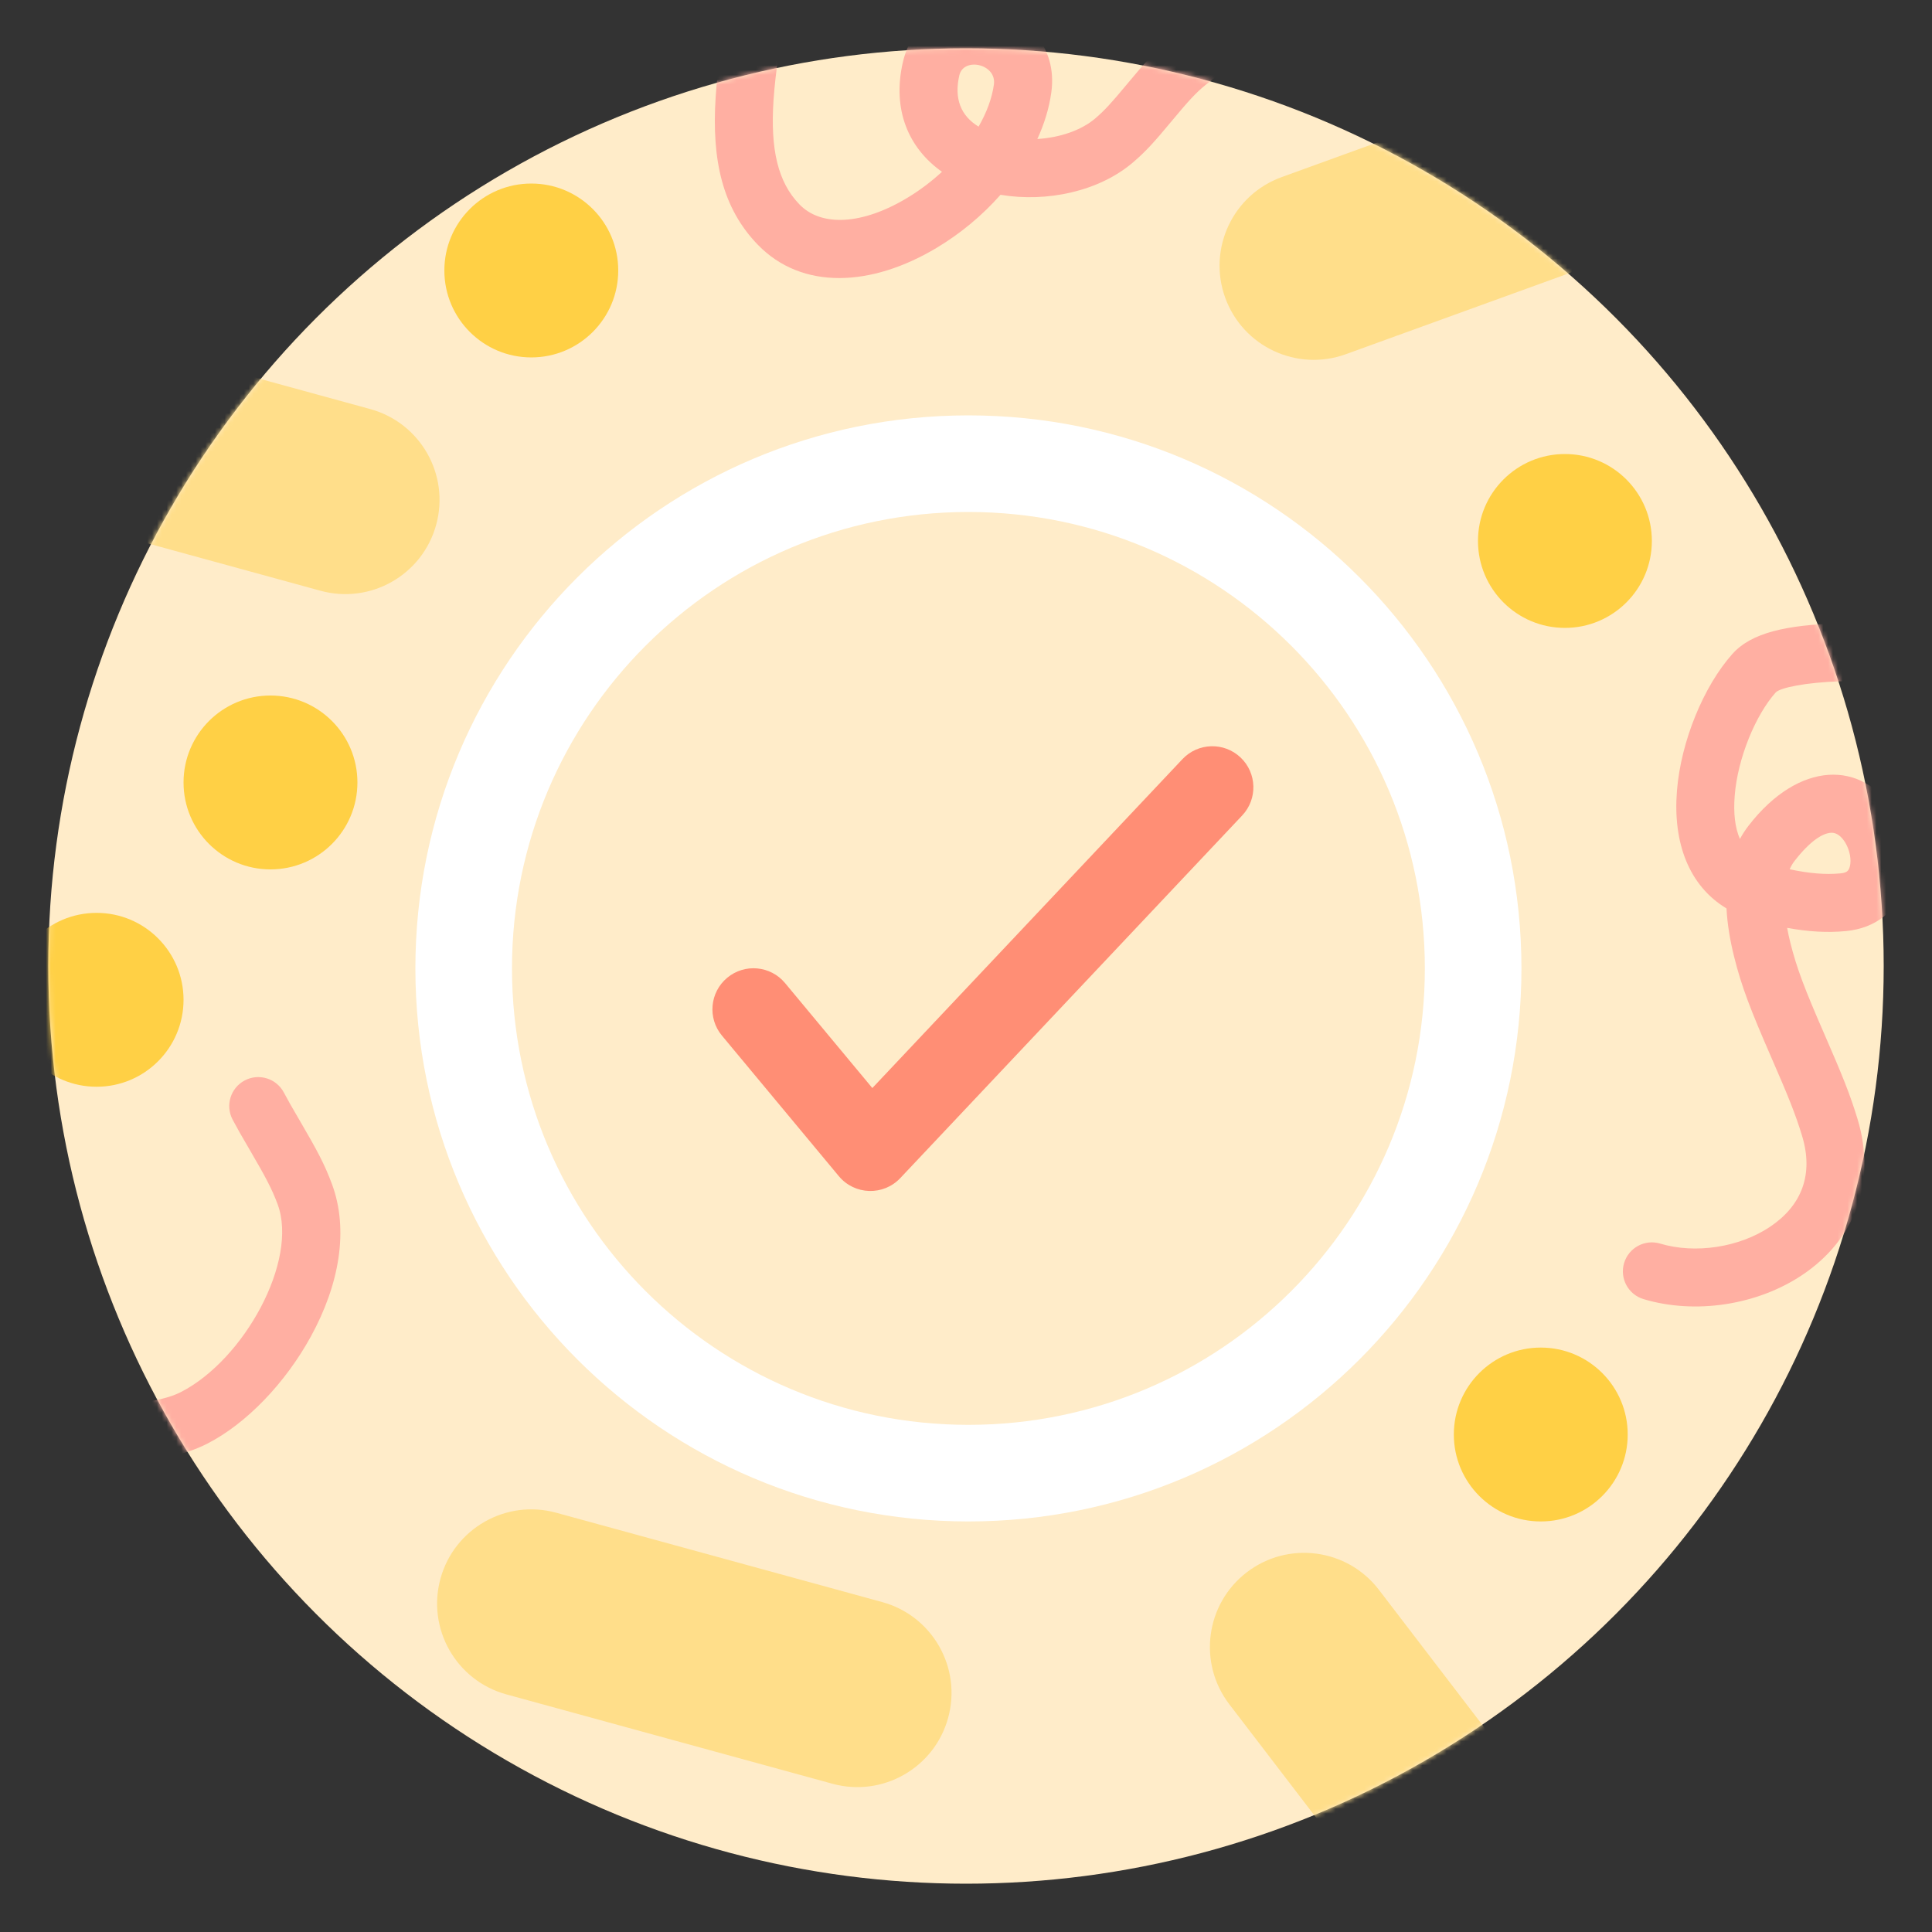 <?xml version="1.0" encoding="UTF-8"?>
<svg width="400px" height="400px" viewBox="0 0 400 400" version="1.1" xmlns="http://www.w3.org/2000/svg" xmlns:xlink="http://www.w3.org/1999/xlink">
    <rect x="0" y="0" width="400" height="400" fill="#333333" stroke="none"/>
    <!-- Generator: Sketch 51.3 (57544) - http://www.bohemiancoding.com/sketch -->
    <title>benefits6</title>
    <desc>Created with Sketch.</desc>
    <defs>
        <circle id="path-1" cx="190" cy="190" r="190"></circle>
    </defs>
    <g id="benefits6" stroke="none" stroke-width="1" fill="none" fill-rule="evenodd">
        <g id="Group-2-+-Group-3-Mask" transform="translate(10, 10)">
            <mask id="mask-2" fill="white">
                <use xlink:href="#path-1"></use>
            </mask>
            <use id="Mask" fill="#FFECC9" xlink:href="#path-1"></use>
            <path d="M190.5,305 C127.263,305 76,253.737 76,190.5 C76,127.263 127.263,76 190.5,76 C253.737,76 305,127.263 305,190.5 C305,253.737 253.737,305 190.5,305 Z M190.5,285 C242.691,285 285,242.691 285,190.5 C285,138.309 242.691,96 190.5,96 C138.309,96 96,138.309 96,190.5 C96,242.691 138.309,285 190.5,285 Z" id="Oval" fill="#FFFFFF" fill-rule="nonzero" mask="url(#mask-2)"></path>
            <circle id="Oval-3" fill="#FFD045" mask="url(#mask-2)" cx="309" cy="287" r="18"></circle>
            <circle id="Oval-3" fill="#FFD045" mask="url(#mask-2)" cx="314" cy="102" r="18"></circle>
            <circle id="Oval-3" fill="#FFD045" mask="url(#mask-2)" cx="100" cy="46" r="18"></circle>
            <circle id="Oval-3" fill="#FFD045" mask="url(#mask-2)" cx="46" cy="152" r="18"></circle>
            <circle id="Oval-3" fill="#FFD045" mask="url(#mask-2)" cx="10" cy="197" r="18"></circle>
            <path d="M244.517,342.854 C237.97,334.303 239.595,322.064 248.146,315.517 C256.697,308.97 268.936,310.595 275.483,319.146 L324.483,383.146 C331.03,391.697 329.405,403.936 320.854,410.483 C312.303,417.03 300.064,415.405 293.517,406.854 L244.517,342.854 Z" id="Path-39" fill="#FFDE8A" fill-rule="nonzero" mask="url(#mask-2)"></path>
            <path d="M268.648,63.332 C258.523,67.003 247.34,61.772 243.668,51.648 C239.997,41.523 245.228,30.34 255.352,26.668 L300.852,10.168 C310.977,6.497 322.16,11.728 325.832,21.852 C329.503,31.977 324.272,43.16 314.148,46.832 L268.648,63.332 Z" id="Path-39" fill="#FFDE8A" fill-rule="nonzero" mask="url(#mask-2)"></path>
            <path d="M94.846,340.806 C84.459,337.96 78.347,327.232 81.194,316.846 C84.04,306.459 94.768,300.347 105.154,303.194 L172.654,321.694 C183.041,324.54 189.153,335.268 186.306,345.654 C183.46,356.041 172.732,362.153 162.346,359.306 L94.846,340.806 Z" id="Path-39" fill="#FFDE8A" fill-rule="nonzero" mask="url(#mask-2)"></path>
            <path d="M-11.154,93.806 C-21.541,90.96 -27.653,80.232 -24.806,69.846 C-21.96,59.459 -11.232,53.347 -0.846,56.194 L66.654,74.694 C77.041,77.54 83.153,88.268 80.306,98.654 C77.46,109.041 66.732,115.153 56.346,112.306 L-11.154,93.806 Z" id="Path-39" fill="#FFDE8A" fill-rule="nonzero" mask="url(#mask-2)"></path>
            <path d="M234.815,147.169 C238.036,143.753 243.415,143.595 246.831,146.815 C250.247,150.036 250.405,155.415 247.185,158.831 L176.394,233.912 C172.894,237.624 166.936,237.438 163.674,233.515 L139.464,204.403 C136.463,200.793 136.956,195.434 140.565,192.432 C144.175,189.431 149.534,189.923 152.536,193.533 L170.609,215.267 L234.815,147.169 Z" id="Path-47" fill="#FF8E75" fill-rule="nonzero" mask="url(#mask-2)"></path>
            <path d="M216.72,14.551 C218.661,12.906 220.13,11.286 223.381,7.371 C227.283,2.672 229.163,0.615 231.999,-1.706 C236.453,-5.353 241.781,-8.23 247.605,-10.265 C251.465,-11.614 255.66,-11.889 260.384,-11.416 C262.666,-11.188 264.142,-10.658 267.097,-9.324 C268.13,-8.857 268.561,-8.673 269.028,-8.506 C272.147,-7.387 273.768,-3.951 272.65,-0.832 C271.531,2.287 268.095,3.909 264.976,2.79 C264.107,2.478 263.484,2.211 262.158,1.612 C260.394,0.816 259.732,0.579 259.189,0.524 C256.059,0.211 253.527,0.377 251.564,1.063 C247.009,2.654 242.915,4.865 239.6,7.579 C237.559,9.25 236.024,10.928 232.633,15.013 C228.915,19.491 227.131,21.458 224.476,23.707 C217.541,29.581 206.832,31.95 197.145,30.33 C193.413,34.559 188.909,38.323 183.954,41.294 C170.424,49.409 156.066,50.112 146.919,40.691 C139.576,33.129 137.317,23.171 138.17,10.072 C138.399,6.55 138.784,3.311 139.529,-1.943 C140.384,-7.98 140.456,-8.51 140.67,-10.609 C141.006,-13.906 143.951,-16.305 147.248,-15.969 C150.544,-15.633 152.944,-12.688 152.608,-9.391 C152.37,-7.061 152.297,-6.519 151.41,-0.26 C150.705,4.713 150.349,7.711 150.144,10.852 C149.491,20.897 151.035,27.704 155.528,32.332 C160.048,36.987 168.496,36.573 177.782,31.003 C180.39,29.439 182.831,27.594 185.026,25.568 C178.064,20.658 174.695,12.669 176.918,2.933 C181.273,-16.131 210.294,-10.034 207.665,9.124 C207.221,12.361 206.226,15.61 204.773,18.777 C209.377,18.499 213.815,17.011 216.72,14.551 Z M195.777,7.493 C196.365,3.209 189.494,1.765 188.617,5.605 C187.508,10.459 188.935,13.978 192.604,16.218 C194.278,13.302 195.388,10.328 195.777,7.493 Z" id="Path-44" fill="#FFAFA2" fill-rule="nonzero" mask="url(#mask-2)"></path>
            <path d="M1,292.765 C-2.314,292.765 -5,290.079 -5,286.765 C-5,283.451 -2.314,280.765 1,280.765 C2.041,280.765 2.785,280.772 4.96,280.797 C9.398,280.849 11.634,280.844 14.234,280.736 C20.181,280.488 24.563,279.685 27.427,278.223 C40.567,271.513 51.801,251.005 47.483,239.341 C46.318,236.194 44.998,233.696 41.685,228.035 C39.896,224.978 39.107,223.596 38.159,221.803 C36.611,218.873 37.732,215.243 40.662,213.695 C43.592,212.147 47.222,213.267 48.77,216.197 C49.609,217.785 50.34,219.067 52.041,221.973 C55.709,228.239 57.247,231.15 58.737,235.175 C62.23,244.61 60.287,255.888 54.367,266.697 C49.078,276.351 41.003,284.765 32.884,288.91 C28.134,291.336 22.261,292.412 14.732,292.725 C11.853,292.845 9.465,292.851 4.819,292.797 C2.697,292.772 1.976,292.765 1,292.765 Z" id="Path-46" fill="#FFAFA2" fill-rule="nonzero" mask="url(#mask-2)"></path>
            <path d="M360.687,185.235 C362.01,190.53 363.671,194.827 367.727,204.129 C371.495,212.77 373.042,216.616 374.575,221.654 C378.624,234.954 373.912,246.75 363.145,253.965 C353.812,260.219 340.99,262.181 330.277,258.968 C327.102,258.016 325.301,254.671 326.253,251.497 C327.205,248.323 330.549,246.522 333.723,247.474 C340.993,249.654 350.101,248.26 356.465,243.996 C362.986,239.626 365.549,233.21 363.095,225.148 C361.742,220.701 360.311,217.142 356.833,209.167 C352.407,199.018 350.582,194.296 349.045,188.142 C348.166,184.621 347.618,181.255 347.454,178.082 C339.653,173.386 336.327,164.462 337.196,153.701 C338.023,143.455 342.722,132.06 348.681,125.384 C352.642,120.946 359.962,119.396 370.751,119.059 C375.238,118.919 379.884,119.03 384.904,119.31 C386.278,119.386 389.6,119.601 389.655,119.601 C392.969,119.601 395.655,122.287 395.655,125.601 C395.655,128.914 392.969,131.601 389.655,131.601 C389.147,131.601 385.076,131.338 384.236,131.291 C379.534,131.029 375.208,130.926 371.126,131.053 C363.777,131.283 358.504,132.399 357.634,133.375 C353.456,138.055 349.778,146.973 349.157,154.667 C348.859,158.362 349.212,161.375 350.234,163.699 C350.757,162.733 351.356,161.81 352.036,160.931 C362.413,147.514 375.633,147.231 382.3,158.228 C388.346,168.2 384.822,181.575 372.142,182.774 C368.254,183.142 364.329,182.894 360.01,182.105 C360.192,183.113 360.418,184.157 360.687,185.235 Z M371.012,170.827 C372.328,170.703 372.742,170.342 372.986,169.415 C373.347,168.045 373.001,166.036 372.039,164.449 C371.184,163.04 370.176,162.392 369.184,162.413 C367.384,162.452 364.73,164.133 361.528,168.272 C361.142,168.772 360.809,169.34 360.529,169.973 C364.535,170.827 367.909,171.121 371.012,170.827 Z" id="Path-45" fill="#FFAFA2" fill-rule="nonzero" mask="url(#mask-2)"></path>
        </g>
    </g>
</svg>